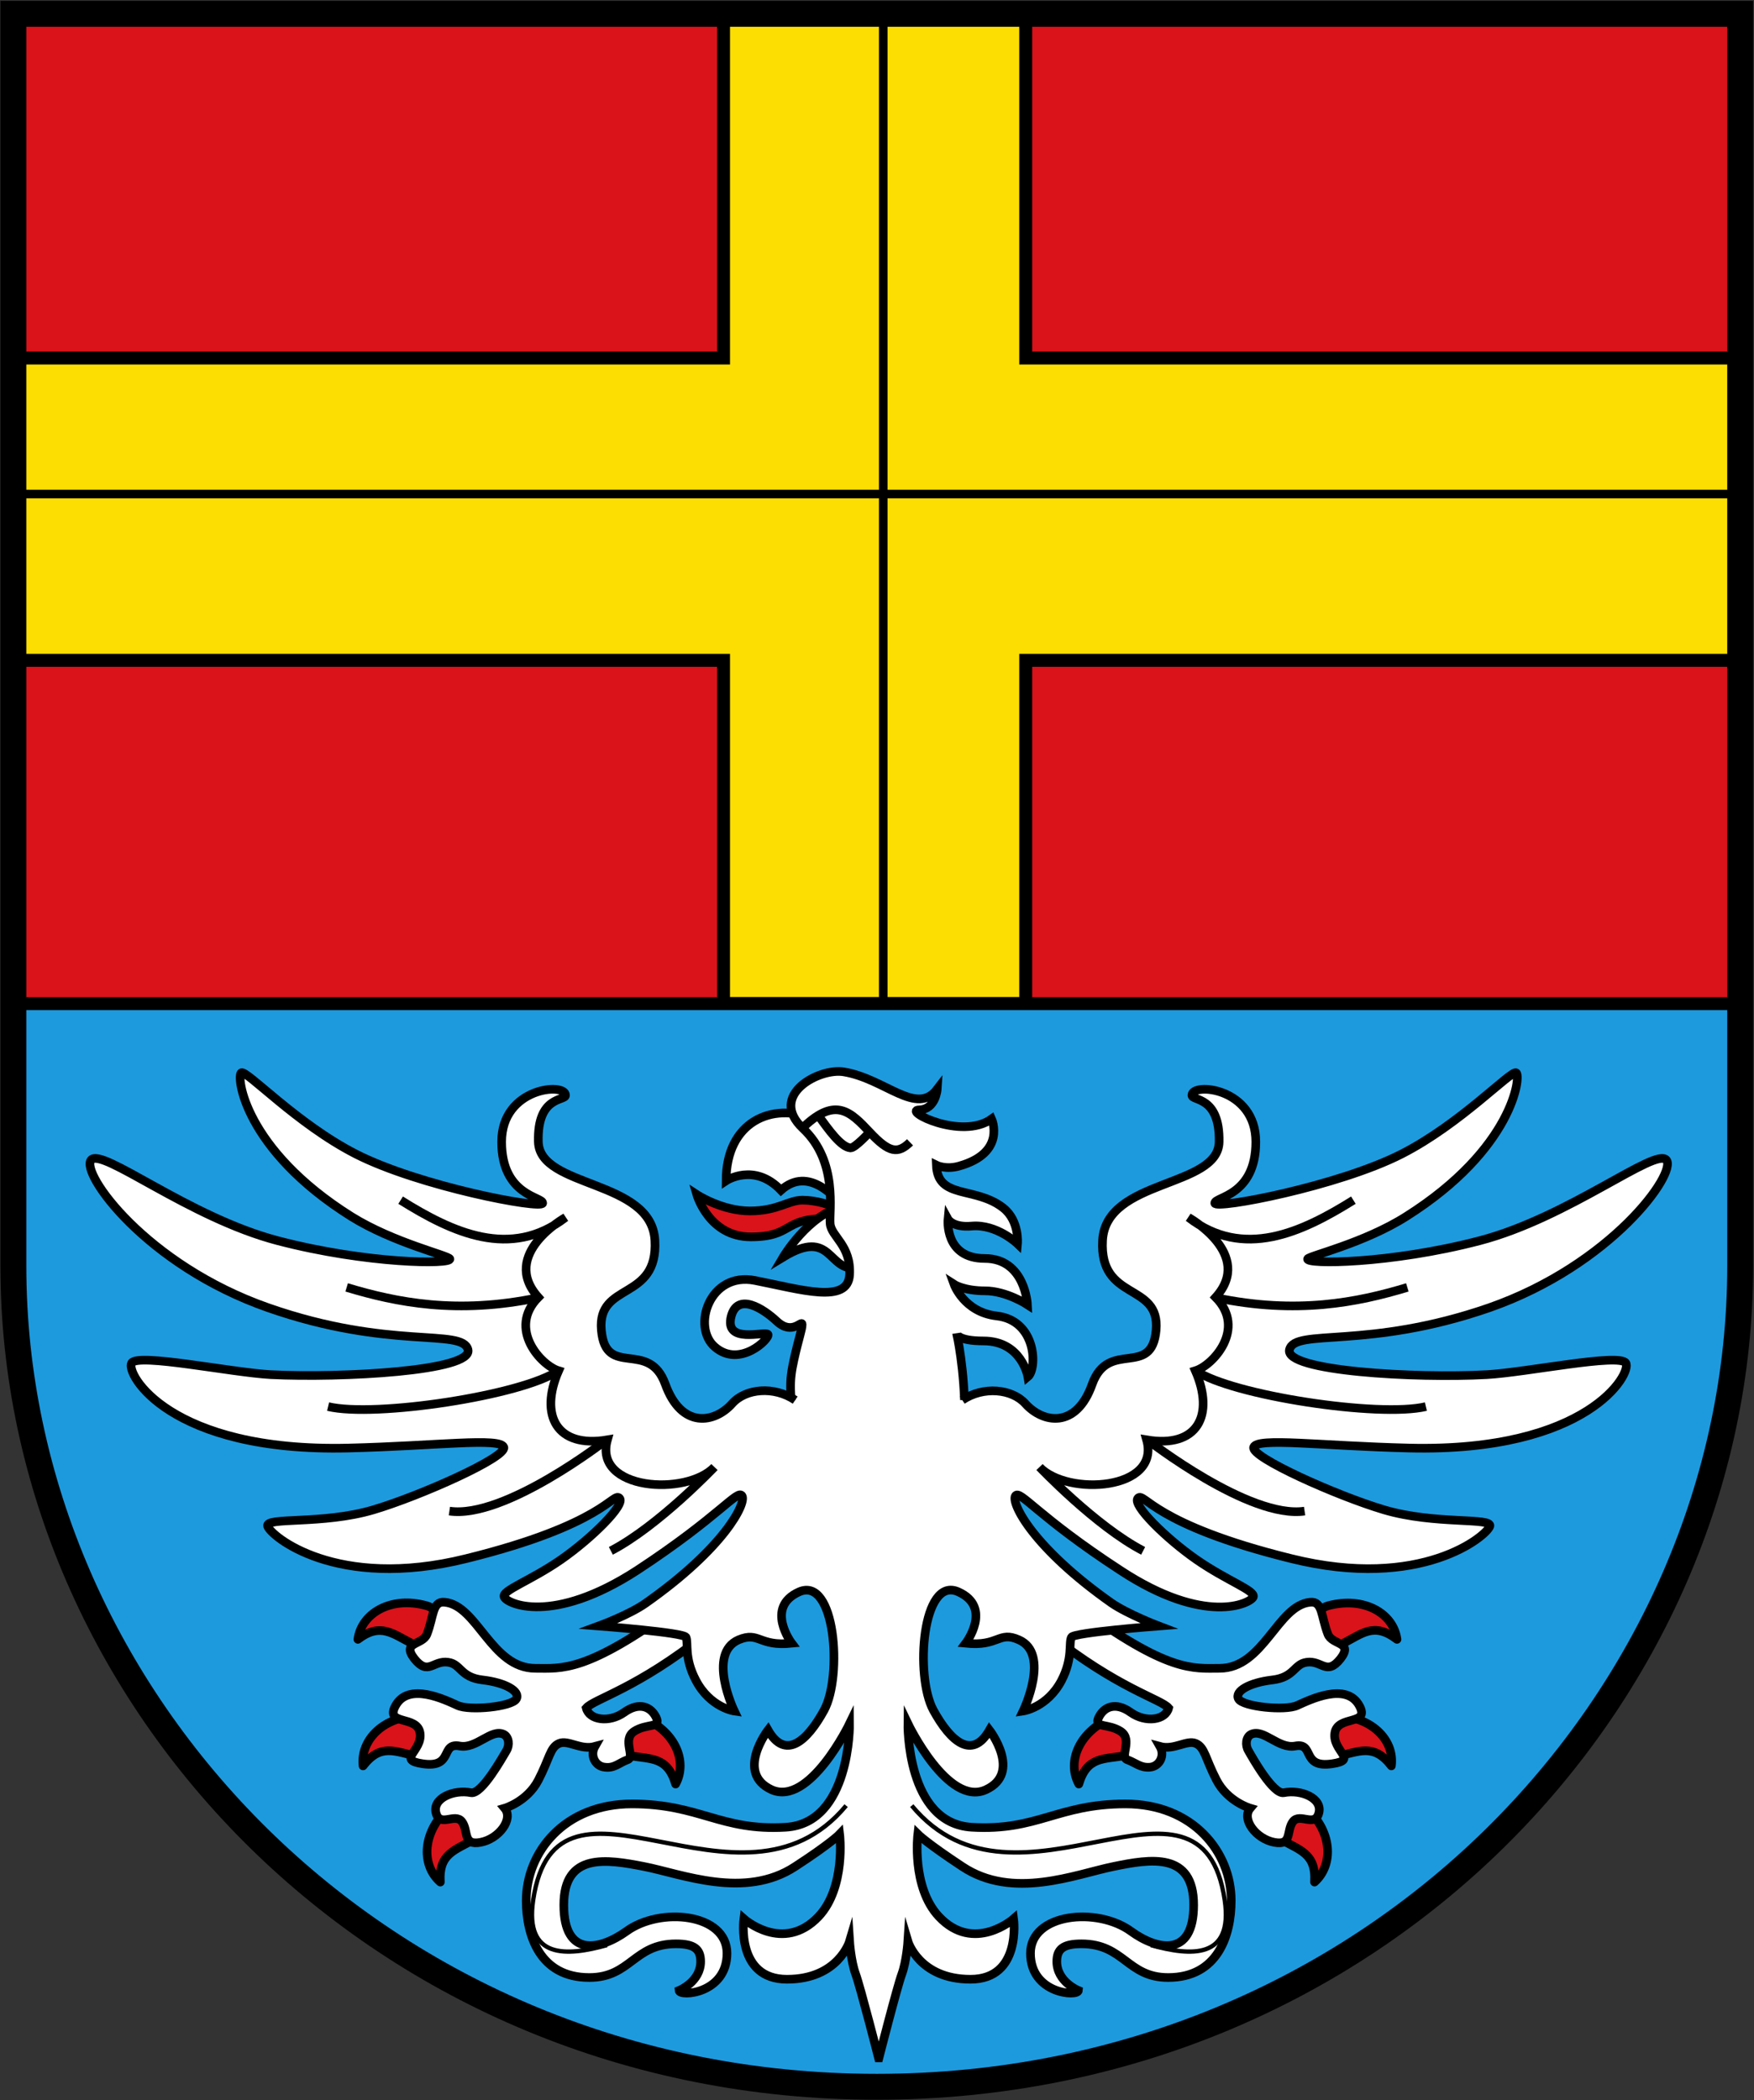 <?xml version="1.0" encoding="utf-8"?>
<!-- Generator: Adobe Illustrator 19.2.1, SVG Export Plug-In . SVG Version: 6.00 Build 0)  -->
<svg version="1.1"
	 id="Layer_1" xmlns:cc="http://creativecommons.org/ns#" xmlns:dc="http://purl.org/dc/elements/1.1/" xmlns:rdf="http://www.w3.org/1999/02/22-rdf-syntax-ns#"
	 xmlns="http://www.w3.org/2000/svg" xmlns:xlink="http://www.w3.org/1999/xlink" x="0px" y="0px" viewBox="0 0 406.3 486.3"
	 style="enable-background:new 0 0 406.3 486.3;" xml:space="preserve">
<rect x="0" y="0" width="406.3" height="486.3" fill="#333333" stroke="none"/>
<style type="text/css">
	.st0{fill:#DA121A;stroke:#000000;stroke-width:3;stroke-linecap:round;}
	.st1{fill:#FCDE02;stroke:#000000;stroke-width:3;}
	.st2{fill:none;stroke:#000000;stroke-width:2;}
	.st3{fill:#1D9ADE;stroke:#000000;stroke-width:3;}
	.st4{fill:none;stroke:#000000;stroke-width:6;}
	.st5{fill:#DA121A;stroke:#000000;stroke-width:2;stroke-linecap:round;stroke-linejoin:round;}
	.st6{fill:#FFFFFF;stroke:#000000;stroke-width:2;stroke-miterlimit:10;}
	.st7{fill:#DA121A;stroke:#000000;stroke-width:2;}
	.st8{fill:none;stroke:#000000;stroke-width:2;stroke-miterlimit:10;}
	.st9{fill:none;stroke:#000000;stroke-miterlimit:10;}
</style>
<g>
	<rect x="2.6" y="3.2" class="st0" width="400" height="229.3"/>
	<g>
		<polygon class="st1" points="403.6,82.9 237.6,82.9 237.6,3.4 167.6,3.4 167.6,82.9 2.6,82.9 2.6,152.9 167.6,152.9 167.6,232.4 
			237.6,232.4 237.6,152.9 403.6,152.9 		"/>
		<line class="st2" x1="3.6" y1="114.4" x2="402.6" y2="114.4"/>
		<line class="st2" x1="204.6" y1="4.2" x2="204.6" y2="236.4"/>
	</g>
	<path class="st3" d="M2.6,232.4v60.7c0,100,85,190,200,190s200-90,200-190v-60.7L2.6,232.4L2.6,232.4z"/>
</g>
<path class="st4" d="M3.1,3.2h400v290c0,100-85,190-200,190s-200-90-200-190C3.1,293.2,3.1,3.2,3.1,3.2z"/>
<g>
	<g>
		<path class="st5" d="M98.8,371.8c-8.3-2.3-15.1,1.8-15.9,7.8c5.3-4,8-1.3,12.8,1.1C100.2,382.9,104.8,373.5,98.8,371.8z"/>
		<path class="st5" d="M97.5,397.3c-8.6-0.1-14.1,5.6-13.4,11.6c4.1-5.3,7.4-3.3,12.6-2.2C101.7,407.7,103.7,397.4,97.5,397.3z"/>
		<path class="st5" d="M104.3,418.3c-6.5,5.6-6.9,13.5-2.3,17.5c-0.4-6.7,3.4-7.3,8-10C114.4,423.3,109,414.3,104.3,418.3z"/>
		<path class="st5" d="M145.6,406.5c5.3,0.9,9,0.2,10.9,6.6c2.9-5.3-0.2-12.6-8.2-15.6C142.6,395.3,140.6,405.6,145.6,406.5z"/>
		<path class="st6" d="M156.8,372c-21,15.4-26.7,14.3-32.8,14.3c-10.2,0-13.4-14.6-21-15.3c-2.9-0.3-2.5,3.3-4.1,7.4
			c-1,2.6-6,1.7-2.9,5.7c3.2,4,4.3,0.3,7.8,0.8c3,0.4,2.8,3.5,8,4.1s8.8,2.6,7.8,4.4s-10.8,2.8-13.6,1.5c-2.9-1.3-11.4-5.5-14.4,0.1
			c-2.5,4.6,5.1,2.1,5.7,6.3c0.6,4.2-5.5,6.2,0.6,7.1c7.3,1.1,4-5,8.6-4.1c3.9,0.7,7.3-4.1,10.2-2.7c1.2,0.6,1.4,2.5,0.6,3.8
			s-5.7,10.2-8.2,9.7c-4-0.8-9,1.3-8.1,4.7s4.4-0.1,6,2s0.1,5.6,4.3,4.8c4.3-0.8,7.7-5.4,5.6-7.9c0,0,5.2-1.5,7.8-6.5
			c2.6-5,2.7-7.6,4.8-8.5c2.1-0.9,5,1.6,8.3,0.7c-1.2,2.1,0.1,4.6,2.3,4.8c2.2,0.3,3.3-1,5.2-1.7c2-0.6-1.3-4.7,1.6-6.6
			c2.9-1.9,6.3-0.7,5.1-3.2s-3.9-3.7-7.4-1.2s-8.1,1.8-8.8-1c1.8-2.1,11.8-4.5,27.6-17.1"/>
	</g>
	<g>
		<path class="st5" d="M310.8,380.7c4.8-2.4,7.4-5.2,12.8-1.1c-0.8-6-7.6-10-15.9-7.8C301.7,373.5,306.3,382.9,310.8,380.7z"/>
		<path class="st5" d="M309.7,406.7c5.2-1.1,8.5-3.1,12.6,2.2c0.8-6-4.7-11.7-13.4-11.6C302.8,397.4,304.8,407.7,309.7,406.7z"/>
		<path class="st5" d="M296.5,425.8c4.6,2.7,8.4,3.3,8,10c4.5-4,4.2-11.9-2.3-17.5C297.5,414.3,292.1,423.3,296.5,425.8z"/>
		<path class="st5" d="M258.1,397.5c-8,3.1-11.1,10.3-8.2,15.6c1.9-6.4,5.7-5.7,10.9-6.6C265.8,405.6,263.9,395.3,258.1,397.5z"/>
		<path class="st6" d="M249.7,372c21,15.4,26.7,14.3,32.8,14.3c10.2,0,13.4-14.6,21-15.3c2.9-0.3,2.5,3.3,4.1,7.4
			c1,2.6,6,1.7,2.9,5.7c-3.2,4-4.3,0.3-7.8,0.8c-3,0.4-2.8,3.5-8,4.1s-8.8,2.6-7.8,4.4s10.8,2.8,13.6,1.5c2.9-1.3,11.4-5.5,14.4,0.1
			c2.5,4.6-5.1,2.1-5.7,6.3c-0.6,4.2,5.5,6.2-0.6,7.1c-7.3,1.1-4-5-8.6-4.1c-3.9,0.7-7.3-4.1-10.2-2.7c-1.2,0.6-1.4,2.5-0.6,3.8
			c0.8,1.4,5.7,10.2,8.2,9.7c4-0.8,9,1.3,8.1,4.7s-4.4-0.1-6,2s-0.1,5.6-4.3,4.8c-4.3-0.8-7.7-5.4-5.6-7.9c0,0-5.2-1.5-7.8-6.5
			c-2.6-5-2.7-7.6-4.8-8.5s-5,1.6-8.3,0.7c1.2,2.1-0.1,4.6-2.3,4.8s-3.3-1-5.2-1.7c-2-0.6,1.3-4.7-1.6-6.6s-6.3-0.7-5.1-3.2
			s3.9-3.7,7.4-1.2s8.1,1.8,8.8-1c-1.8-2.1-11.8-4.5-27.6-17.1"/>
	</g>
	<path class="st7" d="M161.4,276.6c0,0,2.8,9.8,12.5,9.8s7.5-4.2,17-4.2s1.2-4.3-5-4.3c-3.3,0-5.7,2.5-12.2,2.5
		S161.4,276.6,161.4,276.6z"/>
	<path class="st6" d="M198.6,293.6c-7,1-5.7-9.5-17.2-2.5c0,0,5.7-9.7,13.8-11.8c-1.5-1.7-7.8-9.5-14.3-3.7
		c-6.2-6.5-12.7-2.2-12.7-2.2c0-13.7,10.7-18.3,20.3-14.3"/>
	<path class="st6" d="M184.4,331.9c-1.6-9.4-1.6-12-0.5-17s1.9-7,1.9-8.2s-2.2,2.6-5.8-0.7c-3.3-3.1-9.1-6.7-10.6-1.3
		c-1.8,6.7,8,3.4,8.5,4.3s-6.5,7.9-12.3,2.9c-5.4-4.6-1.3-17.5,9.3-15.4c10.7,2.1,21.5,5.5,21.9-1.3s-4.2-8.8-4.5-11.8
		s1.9-14.4-6.3-22.1s3.8-14.1,9.5-13.1c9.6,1.6,16.8,10.3,21.6,4c0,0-0.3,4.7-4.2,4.8s9.8,7.1,16.8,2.1c0,0,3.5,7.8-7.5,10.9
		c-3.1,0.9-5.3-0.2-5.3-0.2c0.3,8,9,4.8,15.5,9.9c3.8,3,3.3,8.3,3.3,8.3s-4.8-4.6-10.6-4.1c-4.4,0.4-5.5-1.6-5.5-1.6
		s-0.9,9.1,8.5,9.1s9.9,10.7,9.9,10.7s-4.9-3.2-9.8-3.2c-4.9,0-7.2-1.5-7.2-1.5s2.3,6.4,9.8,7.3c9.4,1,9.5,12.3,7.3,14.1
		c0,0-1.4-8.3-10.3-8.3c-6.1,0-6.2-1.7-6.2-1.7s1.9,8,1.9,19.7"/>
	<path class="st6" d="M222.9,324.2c4.9-3.3,11.5-2.6,14.6,0.8c4,4.5,11.8,6,15.5-4.5c3.8-10.5,13.8-1.3,14.8-12.5
		s-13.2-6.5-12.4-20.8c0.8-14.3,26.8-12.1,27-22.8s-6.3-9.4-6.3-10.8c0-3,14.8-1.8,14.8,10.8s-9.6,12.7-9.5,14.2s28.6-3.9,43.3-11.4
		c13.7-7,25.3-19.4,26.5-18.8s-0.6,17.6-25.5,33.3c-9.8,6.2-22.5,9.1-22.8,9.8c-0.5,1.3,19.1,1.2,39.8-4.2s40.8-21.7,43.3-18.7
		s-12.7,24.3-41,34.2c-28.3,9.8-45,4.7-46.3,9.7s29.3,6.7,45.7,5.8c9.1-0.5,30.7-5,32.2-2.7s-8.7,20.7-50.2,19.7
		c-20.5-0.5-35.2-2.5-36-0.2s19.4,11.3,30.2,14.5c11.8,3.5,25.2,1.7,24.5,3.8c-0.7,2.2-15.8,15-46,7.5c-32-7.9-34-15.5-35.5-14
		s6.6,9.4,13.5,14.2c7.2,5,13.8,7.2,13.2,8.7c-0.7,1.5-11.2,6.7-30.8-6.2c-19.2-12.5-23.3-18.8-24.3-17.2c-1,1.7,4.1,12,22.3,24.8
		c3.8,2.6,10.9,5.3,10.9,5.3s-19.6,1.5-20.2,2.6c-0.7,1.3,0.4,4.8-2.3,10c-3.3,6.3-8.9,7.1-8.9,7.1s6.4-13.3-1-16.5
		c-4.7-2.1-4.6,1.6-12.3,0.8c0,0,6.3-8.3-1.7-11.9c-8.4-3.8-10.1,19.5-5.8,27.4c4,7.3,9,11.6,13,4.6c0,0,7.6,9.9-0.8,13.8
		c-8.8,4.1-18.1-15.3-18.1-15.3s-0.4,23.1,14.8,24s19.9-5.4,35.6-5.4s24.5,11.2,24.5,22.4c0,8-3.1,17.8-14.6,17.8
		c-9.5,0-10.2-7.8-20.1-7.8c-4.2,0-5.7,1.2-5.7,4.1c0,4.7,5,6.7,5,6.7c-0.1,1.5-11.1,0.8-11.1-8.6c0-9.3,15.5-10.8,23.3-5.1
		c5.9,4.3,14.5,6.3,14.5-6.1c0-12.3-9.9-10.7-18.6-8.9c-8.8,1.8-23.3,7.8-35,0c-8.2-5.4-10.3-7.5-10.3-7.5s-1.5,12.3,4.9,19.1
		c8.1,8.6,17.3,0.5,17.3,0.5s1.9,14-10,14s-14.5-8.8-14.5-8.8s-0.3,4.6-1.4,7.6s-5.3,19.4-5.3,19.4h-0.1c0,0-4.2-16.4-5.3-19.4
		s-1.4-7.6-1.4-7.6s-2.6,8.8-14.5,8.8s-10-14-10-14s9.1,8.1,17.3-0.5c6.4-6.8,4.9-19.1,4.9-19.1s-2,2.1-10.3,7.5
		c-11.7,7.7-26.3,1.7-35,0s-18.6-3.3-18.6,8.9c0,12.4,8.5,10.4,14.5,6.1c7.8-5.7,23.3-4.2,23.3,5.1c0,9.4-11,10.1-11.1,8.6
		c0,0,5-2,5-6.7c0-2.9-1.5-4.1-5.7-4.1c-9.8,0-10.5,7.8-20.1,7.8c-11.5,0-14.6-9.8-14.6-17.8c0-11.2,8.8-22.4,24.5-22.4
		s20.5,6.3,35.6,5.4s14.8-24,14.8-24s-9.3,19.3-18.1,15.3c-8.4-3.9-0.8-13.8-0.8-13.8c4,7,9,2.7,13-4.6c4.3-7.9,2.6-31.1-5.8-27.4
		c-8,3.6-1.7,11.9-1.7,11.9c-7.7,0.8-7.5-2.8-12.3-0.8c-7.4,3.2-1,16.5-1,16.5s-5.6-0.8-8.9-7.1c-2.8-5.3-1.7-8.7-2.3-10
		c-0.5-1.1-20.2-2.6-20.2-2.6s7.1-2.6,10.9-5.3c18.2-12.8,23.3-23.1,22.3-24.8c-1-1.7-5.1,4.6-24.3,17.2
		c-19.7,12.8-30.2,7.7-30.8,6.2c-0.7-1.5,6-3.7,13.2-8.7c6.9-4.8,15-12.7,13.5-14.2s-3.5,6.1-35.5,14c-30.2,7.5-45.3-5.3-46-7.5
		s12.7-0.3,24.5-3.8c10.8-3.2,31-12.2,30.2-14.5s-15.5-0.3-36,0.2c-41.5,1-51.7-17.3-50.2-19.7c1.5-2.3,23.1,2.2,32.2,2.7
		c16.3,0.8,47-0.8,45.7-5.8s-18,0.2-46.3-9.7s-43.5-31.2-41-34.2s22.6,13.3,43.3,18.7s40.3,5.5,39.8,4.2c-0.3-0.8-13-3.7-22.8-9.8
		c-24.9-15.6-26.7-32.6-25.5-33.3s12.8,11.8,26.5,18.8c14.7,7.5,43.1,12.9,43.3,11.4s-9.5-1.6-9.5-14.2s14.8-13.8,14.8-10.8
		c0,1.4-6.6,0-6.3,10.8c0.3,10.8,26.2,8.6,27,22.8s-13.4,9.5-12.4,20.8s11,2,14.8,12.5s11.5,9,15.5,4.5c3.1-3.5,9.7-4.1,14.6-0.8"/>
	<g>
		<path class="st8" d="M92.8,277.9c12,7.5,25.5,13.8,38.2,4c0,0-15.3,8.5-6.3,18.5c-7.2,7.3,0.7,15.8,4.7,17
			c-4.5,10.3-0.5,18,11.3,16c-3.3,11.7,18.3,13.1,24.8,6.3c0,0-13,13.7-24,19.4"/>
		<path class="st8" d="M80.3,298.1c11.6,3.5,25.6,6.3,44.3,2.4"/>
		<path class="st8" d="M76,325.7c10.9,2.6,45-2.6,53.3-8.3"/>
		<path class="st8" d="M104.1,349.9c12.8,1.9,36.4-16.5,36.4-16.5"/>
	</g>
	<g>
		<path class="st8" d="M313.5,277.9c-12,7.5-25.5,13.8-38.2,4c0,0,15.3,8.5,6.3,18.5c7.2,7.3-0.7,15.8-4.7,17
			c4.5,10.3,0.5,18-11.3,16c3.3,11.7-18.3,13.1-24.8,6.3c0,0,13,13.7,24,19.4"/>
		<path class="st8" d="M326,298.1c-11.6,3.5-25.6,6.3-44.3,2.4"/>
		<path class="st8" d="M330.3,325.7c-10.9,2.6-45-2.6-53.3-8.3"/>
		<path class="st8" d="M302.2,349.9c-12.8,1.9-36.4-16.5-36.4-16.5"/>
	</g>
	<g>
		<path class="st9" d="M196,418.1c-24.5,29.5-67.1-14.7-72.5,21.9c-2,13.7,7.8,13,17.1,10.4"/>
		<path class="st9" d="M211.2,418.1c24.5,29.5,67.1-14.7,72.5,21.9c2,13.7-7.8,13-17.1,10.4"/>
	</g>
	<g>
		<path class="st8" d="M186.3,260.8c7.3-6.8,10.7-3.4,15.2,1.4s6.5,5,9.3,2.3"/>
		<path class="st8" d="M189.5,258.2c2.5,3.5,5.3,7.4,7.5,7.6c1,0.1,4.4-3.6,4.4-3.6"/>
	</g>
</g>
</svg>
